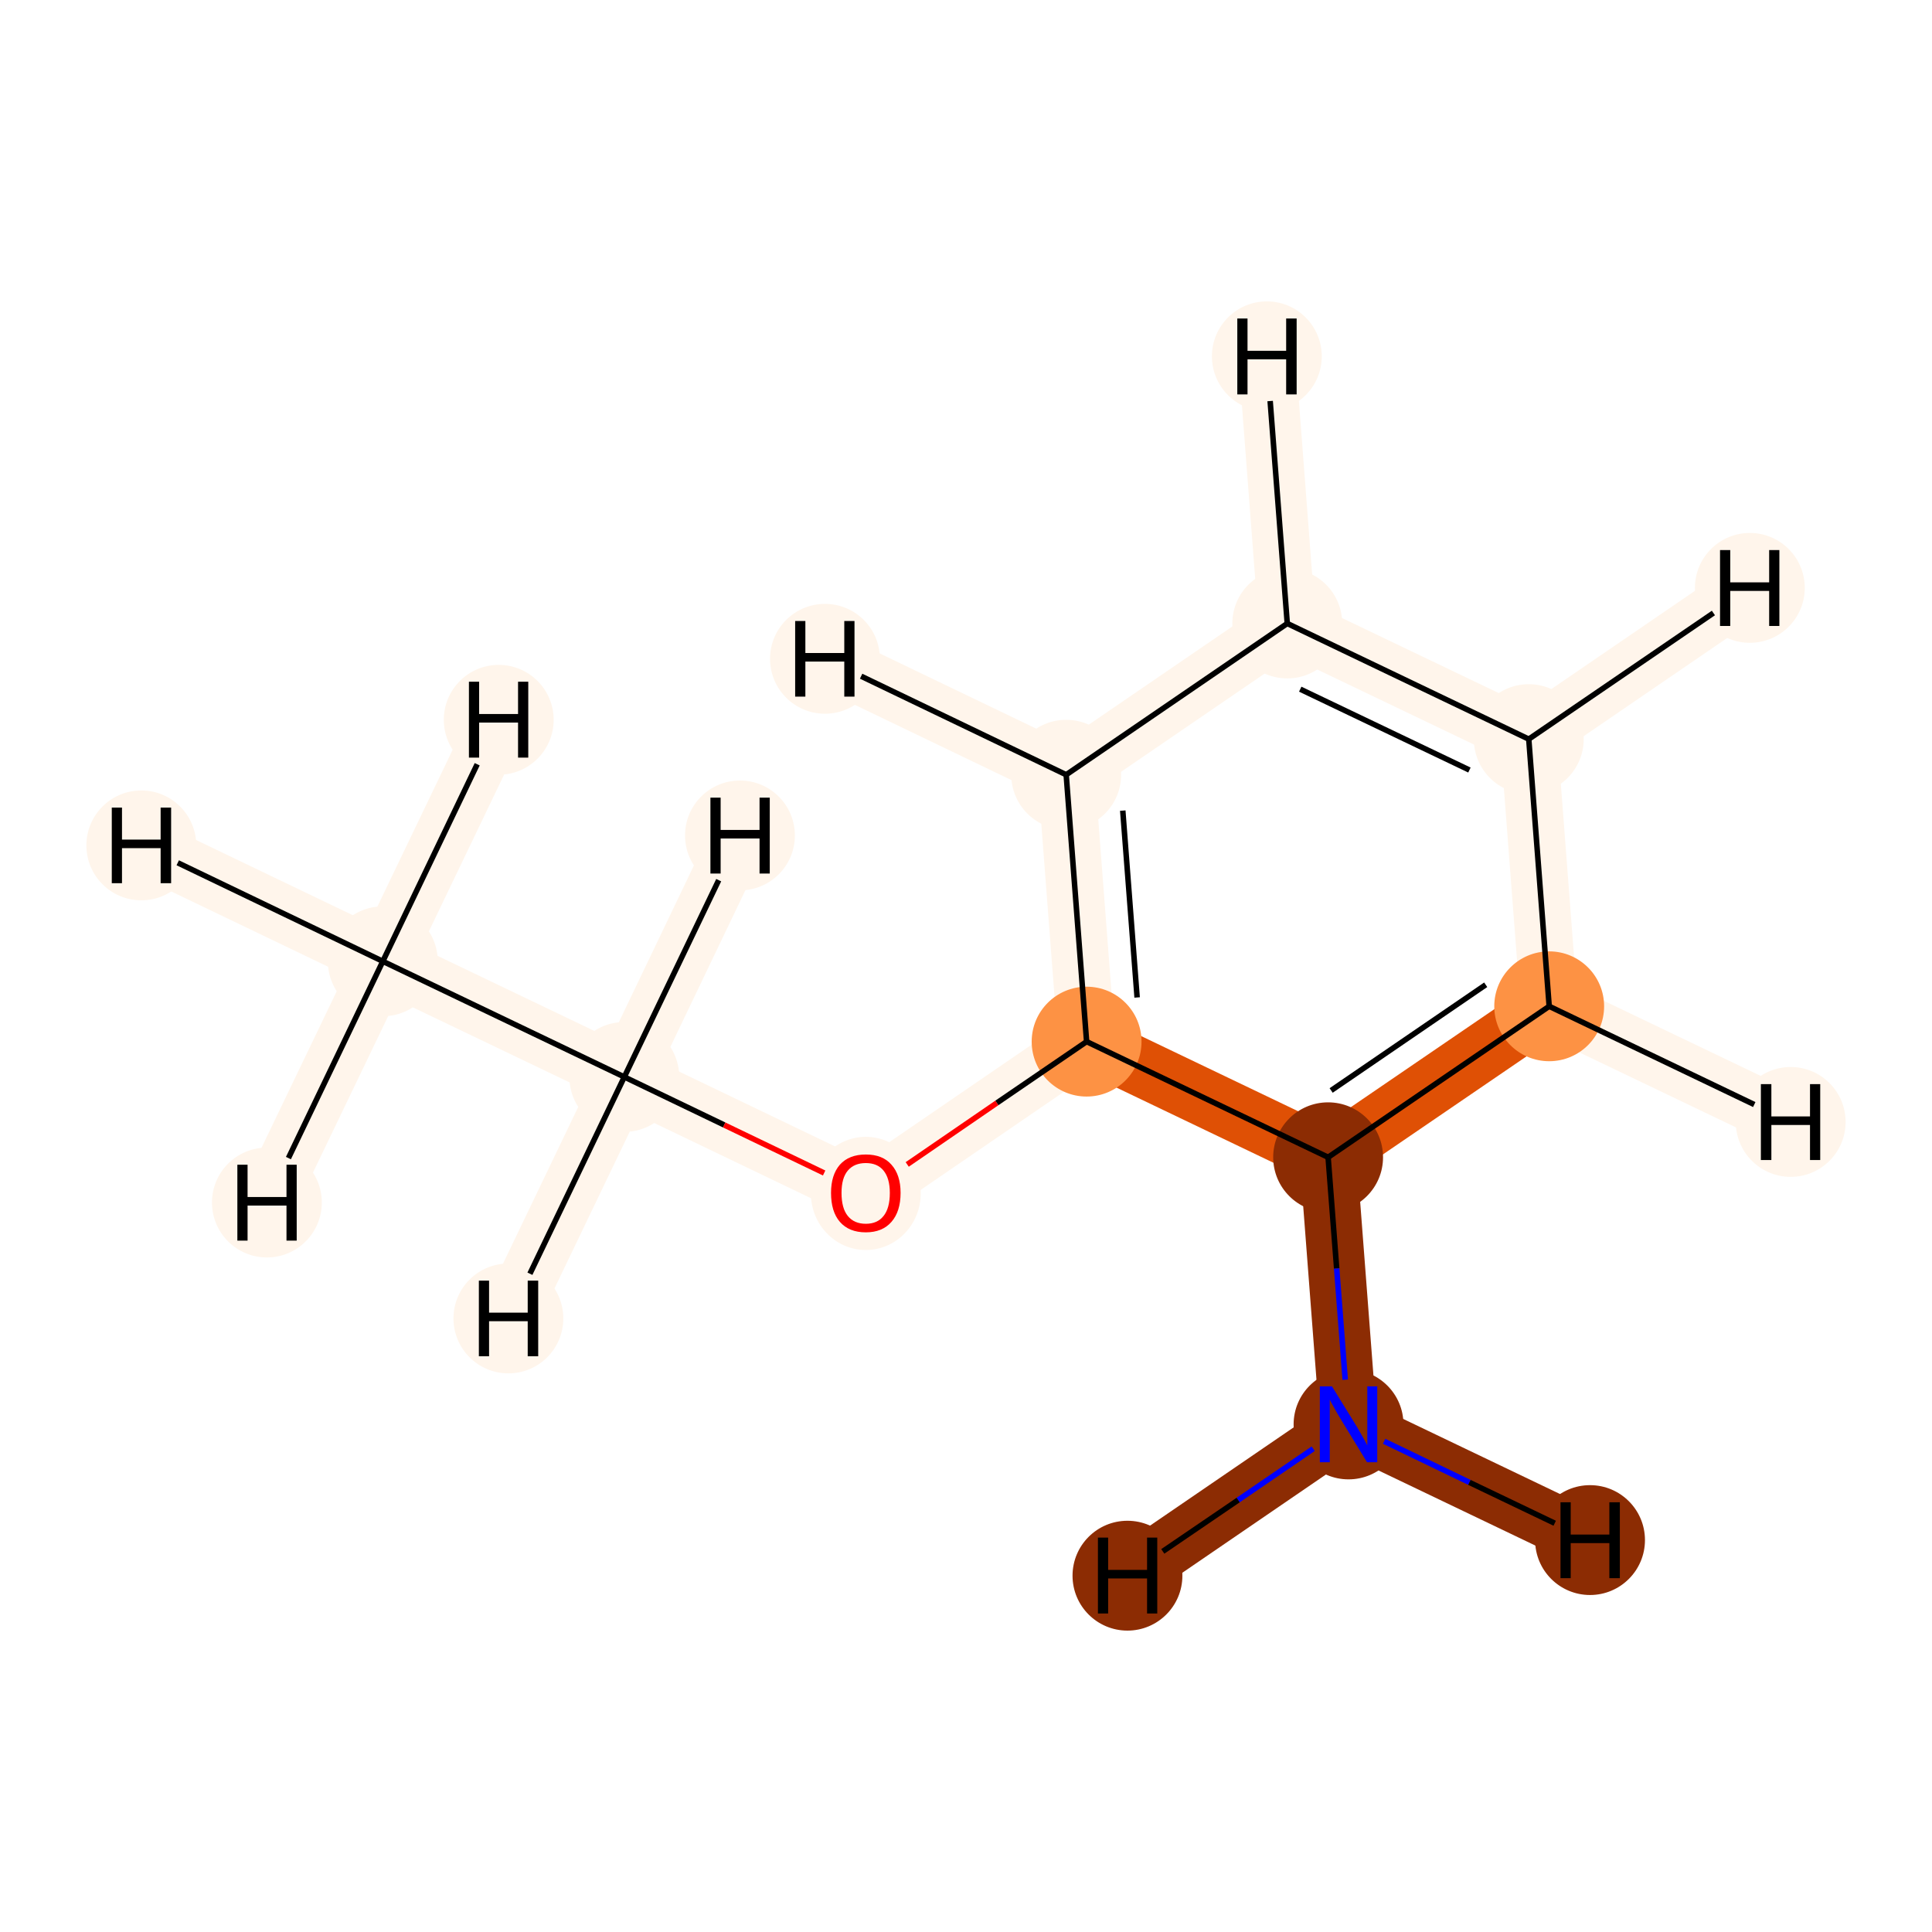 <?xml version='1.0' encoding='iso-8859-1'?>
<svg version='1.1' baseProfile='full'
              xmlns='http://www.w3.org/2000/svg'
                      xmlns:rdkit='http://www.rdkit.org/xml'
                      xmlns:xlink='http://www.w3.org/1999/xlink'
                  xml:space='preserve'
width='700px' height='700px' viewBox='0 0 700 700'>
<!-- END OF HEADER -->
<rect style='opacity:1.0;fill:#FFFFFF;stroke:none' width='700.0' height='700.0' x='0.0' y='0.0'> </rect>
<path d='M 138.7,348.3 L 226.2,390.2' style='fill:none;fill-rule:evenodd;stroke:#FFF5EB;stroke-width:20.7px;stroke-linecap:butt;stroke-linejoin:miter;stroke-opacity:1' />
<path d='M 138.7,348.3 L 51.2,306.3' style='fill:none;fill-rule:evenodd;stroke:#FFF5EB;stroke-width:20.7px;stroke-linecap:butt;stroke-linejoin:miter;stroke-opacity:1' />
<path d='M 138.7,348.3 L 180.7,260.8' style='fill:none;fill-rule:evenodd;stroke:#FFF5EB;stroke-width:20.7px;stroke-linecap:butt;stroke-linejoin:miter;stroke-opacity:1' />
<path d='M 138.7,348.3 L 96.7,435.7' style='fill:none;fill-rule:evenodd;stroke:#FFF5EB;stroke-width:20.7px;stroke-linecap:butt;stroke-linejoin:miter;stroke-opacity:1' />
<path d='M 226.2,390.2 L 313.7,432.2' style='fill:none;fill-rule:evenodd;stroke:#FFF5EB;stroke-width:20.7px;stroke-linecap:butt;stroke-linejoin:miter;stroke-opacity:1' />
<path d='M 226.2,390.2 L 268.1,302.7' style='fill:none;fill-rule:evenodd;stroke:#FFF5EB;stroke-width:20.7px;stroke-linecap:butt;stroke-linejoin:miter;stroke-opacity:1' />
<path d='M 226.2,390.2 L 184.2,477.7' style='fill:none;fill-rule:evenodd;stroke:#FFF5EB;stroke-width:20.7px;stroke-linecap:butt;stroke-linejoin:miter;stroke-opacity:1' />
<path d='M 313.7,432.2 L 393.7,377.4' style='fill:none;fill-rule:evenodd;stroke:#FFF5EB;stroke-width:20.7px;stroke-linecap:butt;stroke-linejoin:miter;stroke-opacity:1' />
<path d='M 393.7,377.4 L 386.3,280.7' style='fill:none;fill-rule:evenodd;stroke:#FFF5EB;stroke-width:20.7px;stroke-linecap:butt;stroke-linejoin:miter;stroke-opacity:1' />
<path d='M 393.7,377.4 L 481.2,419.3' style='fill:none;fill-rule:evenodd;stroke:#DF5005;stroke-width:20.7px;stroke-linecap:butt;stroke-linejoin:miter;stroke-opacity:1' />
<path d='M 386.3,280.7 L 466.4,225.9' style='fill:none;fill-rule:evenodd;stroke:#FFF5EB;stroke-width:20.7px;stroke-linecap:butt;stroke-linejoin:miter;stroke-opacity:1' />
<path d='M 386.3,280.7 L 298.9,238.7' style='fill:none;fill-rule:evenodd;stroke:#FFF5EB;stroke-width:20.7px;stroke-linecap:butt;stroke-linejoin:miter;stroke-opacity:1' />
<path d='M 466.4,225.9 L 553.9,267.8' style='fill:none;fill-rule:evenodd;stroke:#FFF5EB;stroke-width:20.7px;stroke-linecap:butt;stroke-linejoin:miter;stroke-opacity:1' />
<path d='M 466.4,225.9 L 459.0,129.1' style='fill:none;fill-rule:evenodd;stroke:#FFF5EB;stroke-width:20.7px;stroke-linecap:butt;stroke-linejoin:miter;stroke-opacity:1' />
<path d='M 553.9,267.8 L 561.3,364.6' style='fill:none;fill-rule:evenodd;stroke:#FFF5EB;stroke-width:20.7px;stroke-linecap:butt;stroke-linejoin:miter;stroke-opacity:1' />
<path d='M 553.9,267.8 L 634.0,213.0' style='fill:none;fill-rule:evenodd;stroke:#FFF5EB;stroke-width:20.7px;stroke-linecap:butt;stroke-linejoin:miter;stroke-opacity:1' />
<path d='M 561.3,364.6 L 481.2,419.3' style='fill:none;fill-rule:evenodd;stroke:#DF5005;stroke-width:20.7px;stroke-linecap:butt;stroke-linejoin:miter;stroke-opacity:1' />
<path d='M 561.3,364.6 L 648.8,406.5' style='fill:none;fill-rule:evenodd;stroke:#FFF5EB;stroke-width:20.7px;stroke-linecap:butt;stroke-linejoin:miter;stroke-opacity:1' />
<path d='M 481.2,419.3 L 488.6,516.1' style='fill:none;fill-rule:evenodd;stroke:#8C2C03;stroke-width:20.7px;stroke-linecap:butt;stroke-linejoin:miter;stroke-opacity:1' />
<path d='M 488.6,516.1 L 408.5,570.9' style='fill:none;fill-rule:evenodd;stroke:#8C2C03;stroke-width:20.7px;stroke-linecap:butt;stroke-linejoin:miter;stroke-opacity:1' />
<path d='M 488.6,516.1 L 576.1,558.0' style='fill:none;fill-rule:evenodd;stroke:#8C2C03;stroke-width:20.7px;stroke-linecap:butt;stroke-linejoin:miter;stroke-opacity:1' />
<ellipse cx='138.7' cy='348.3' rx='19.4' ry='19.4'  style='fill:#FFF5EB;fill-rule:evenodd;stroke:#FFF5EB;stroke-width:1.0px;stroke-linecap:butt;stroke-linejoin:miter;stroke-opacity:1' />
<ellipse cx='226.2' cy='390.2' rx='19.4' ry='19.4'  style='fill:#FFF5EB;fill-rule:evenodd;stroke:#FFF5EB;stroke-width:1.0px;stroke-linecap:butt;stroke-linejoin:miter;stroke-opacity:1' />
<ellipse cx='313.7' cy='432.4' rx='19.4' ry='20.0'  style='fill:#FFF5EB;fill-rule:evenodd;stroke:#FFF5EB;stroke-width:1.0px;stroke-linecap:butt;stroke-linejoin:miter;stroke-opacity:1' />
<ellipse cx='393.7' cy='377.4' rx='19.4' ry='19.4'  style='fill:#FD9244;fill-rule:evenodd;stroke:#FD9244;stroke-width:1.0px;stroke-linecap:butt;stroke-linejoin:miter;stroke-opacity:1' />
<ellipse cx='386.3' cy='280.7' rx='19.4' ry='19.4'  style='fill:#FFF5EB;fill-rule:evenodd;stroke:#FFF5EB;stroke-width:1.0px;stroke-linecap:butt;stroke-linejoin:miter;stroke-opacity:1' />
<ellipse cx='466.4' cy='225.9' rx='19.4' ry='19.4'  style='fill:#FFF5EB;fill-rule:evenodd;stroke:#FFF5EB;stroke-width:1.0px;stroke-linecap:butt;stroke-linejoin:miter;stroke-opacity:1' />
<ellipse cx='553.9' cy='267.8' rx='19.4' ry='19.4'  style='fill:#FFF5EB;fill-rule:evenodd;stroke:#FFF5EB;stroke-width:1.0px;stroke-linecap:butt;stroke-linejoin:miter;stroke-opacity:1' />
<ellipse cx='561.3' cy='364.6' rx='19.4' ry='19.4'  style='fill:#FD9244;fill-rule:evenodd;stroke:#FD9244;stroke-width:1.0px;stroke-linecap:butt;stroke-linejoin:miter;stroke-opacity:1' />
<ellipse cx='481.2' cy='419.3' rx='19.4' ry='19.4'  style='fill:#8C2C03;fill-rule:evenodd;stroke:#8C2C03;stroke-width:1.0px;stroke-linecap:butt;stroke-linejoin:miter;stroke-opacity:1' />
<ellipse cx='488.6' cy='516.1' rx='19.4' ry='19.4'  style='fill:#8C2C03;fill-rule:evenodd;stroke:#8C2C03;stroke-width:1.0px;stroke-linecap:butt;stroke-linejoin:miter;stroke-opacity:1' />
<ellipse cx='51.2' cy='306.3' rx='19.4' ry='19.4'  style='fill:#FFF5EB;fill-rule:evenodd;stroke:#FFF5EB;stroke-width:1.0px;stroke-linecap:butt;stroke-linejoin:miter;stroke-opacity:1' />
<ellipse cx='180.7' cy='260.8' rx='19.4' ry='19.4'  style='fill:#FFF5EB;fill-rule:evenodd;stroke:#FFF5EB;stroke-width:1.0px;stroke-linecap:butt;stroke-linejoin:miter;stroke-opacity:1' />
<ellipse cx='96.7' cy='435.7' rx='19.4' ry='19.4'  style='fill:#FFF5EB;fill-rule:evenodd;stroke:#FFF5EB;stroke-width:1.0px;stroke-linecap:butt;stroke-linejoin:miter;stroke-opacity:1' />
<ellipse cx='268.1' cy='302.7' rx='19.4' ry='19.4'  style='fill:#FFF5EB;fill-rule:evenodd;stroke:#FFF5EB;stroke-width:1.0px;stroke-linecap:butt;stroke-linejoin:miter;stroke-opacity:1' />
<ellipse cx='184.2' cy='477.7' rx='19.4' ry='19.4'  style='fill:#FFF5EB;fill-rule:evenodd;stroke:#FFF5EB;stroke-width:1.0px;stroke-linecap:butt;stroke-linejoin:miter;stroke-opacity:1' />
<ellipse cx='298.9' cy='238.7' rx='19.4' ry='19.4'  style='fill:#FFF5EB;fill-rule:evenodd;stroke:#FFF5EB;stroke-width:1.0px;stroke-linecap:butt;stroke-linejoin:miter;stroke-opacity:1' />
<ellipse cx='459.0' cy='129.1' rx='19.4' ry='19.4'  style='fill:#FFF5EB;fill-rule:evenodd;stroke:#FFF5EB;stroke-width:1.0px;stroke-linecap:butt;stroke-linejoin:miter;stroke-opacity:1' />
<ellipse cx='634.0' cy='213.0' rx='19.4' ry='19.4'  style='fill:#FFF5EB;fill-rule:evenodd;stroke:#FFF5EB;stroke-width:1.0px;stroke-linecap:butt;stroke-linejoin:miter;stroke-opacity:1' />
<ellipse cx='648.8' cy='406.5' rx='19.4' ry='19.4'  style='fill:#FFF5EB;fill-rule:evenodd;stroke:#FFF5EB;stroke-width:1.0px;stroke-linecap:butt;stroke-linejoin:miter;stroke-opacity:1' />
<ellipse cx='408.5' cy='570.9' rx='19.4' ry='19.4'  style='fill:#8C2C03;fill-rule:evenodd;stroke:#8C2C03;stroke-width:1.0px;stroke-linecap:butt;stroke-linejoin:miter;stroke-opacity:1' />
<ellipse cx='576.1' cy='558.0' rx='19.4' ry='19.4'  style='fill:#8C2C03;fill-rule:evenodd;stroke:#8C2C03;stroke-width:1.0px;stroke-linecap:butt;stroke-linejoin:miter;stroke-opacity:1' />
<path class='bond-0 atom-0 atom-1' d='M 138.7,348.3 L 226.2,390.2' style='fill:none;fill-rule:evenodd;stroke:#000000;stroke-width:2.0px;stroke-linecap:butt;stroke-linejoin:miter;stroke-opacity:1' />
<path class='bond-10 atom-0 atom-10' d='M 138.7,348.3 L 64.4,312.6' style='fill:none;fill-rule:evenodd;stroke:#000000;stroke-width:2.0px;stroke-linecap:butt;stroke-linejoin:miter;stroke-opacity:1' />
<path class='bond-11 atom-0 atom-11' d='M 138.7,348.3 L 172.9,276.9' style='fill:none;fill-rule:evenodd;stroke:#000000;stroke-width:2.0px;stroke-linecap:butt;stroke-linejoin:miter;stroke-opacity:1' />
<path class='bond-12 atom-0 atom-12' d='M 138.7,348.3 L 104.5,419.6' style='fill:none;fill-rule:evenodd;stroke:#000000;stroke-width:2.0px;stroke-linecap:butt;stroke-linejoin:miter;stroke-opacity:1' />
<path class='bond-1 atom-1 atom-2' d='M 226.2,390.2 L 262.4,407.6' style='fill:none;fill-rule:evenodd;stroke:#000000;stroke-width:2.0px;stroke-linecap:butt;stroke-linejoin:miter;stroke-opacity:1' />
<path class='bond-1 atom-1 atom-2' d='M 262.4,407.6 L 298.6,425.0' style='fill:none;fill-rule:evenodd;stroke:#FF0000;stroke-width:2.0px;stroke-linecap:butt;stroke-linejoin:miter;stroke-opacity:1' />
<path class='bond-13 atom-1 atom-13' d='M 226.2,390.2 L 260.4,318.9' style='fill:none;fill-rule:evenodd;stroke:#000000;stroke-width:2.0px;stroke-linecap:butt;stroke-linejoin:miter;stroke-opacity:1' />
<path class='bond-14 atom-1 atom-14' d='M 226.2,390.2 L 192.0,461.5' style='fill:none;fill-rule:evenodd;stroke:#000000;stroke-width:2.0px;stroke-linecap:butt;stroke-linejoin:miter;stroke-opacity:1' />
<path class='bond-2 atom-2 atom-3' d='M 328.7,421.9 L 361.2,399.6' style='fill:none;fill-rule:evenodd;stroke:#FF0000;stroke-width:2.0px;stroke-linecap:butt;stroke-linejoin:miter;stroke-opacity:1' />
<path class='bond-2 atom-2 atom-3' d='M 361.2,399.6 L 393.7,377.4' style='fill:none;fill-rule:evenodd;stroke:#000000;stroke-width:2.0px;stroke-linecap:butt;stroke-linejoin:miter;stroke-opacity:1' />
<path class='bond-3 atom-3 atom-4' d='M 393.7,377.4 L 386.3,280.7' style='fill:none;fill-rule:evenodd;stroke:#000000;stroke-width:2.0px;stroke-linecap:butt;stroke-linejoin:miter;stroke-opacity:1' />
<path class='bond-3 atom-3 atom-4' d='M 412.0,361.4 L 406.8,293.7' style='fill:none;fill-rule:evenodd;stroke:#000000;stroke-width:2.0px;stroke-linecap:butt;stroke-linejoin:miter;stroke-opacity:1' />
<path class='bond-9 atom-8 atom-3' d='M 481.2,419.3 L 393.7,377.4' style='fill:none;fill-rule:evenodd;stroke:#000000;stroke-width:2.0px;stroke-linecap:butt;stroke-linejoin:miter;stroke-opacity:1' />
<path class='bond-4 atom-4 atom-5' d='M 386.3,280.7 L 466.4,225.9' style='fill:none;fill-rule:evenodd;stroke:#000000;stroke-width:2.0px;stroke-linecap:butt;stroke-linejoin:miter;stroke-opacity:1' />
<path class='bond-15 atom-4 atom-15' d='M 386.3,280.7 L 312.0,245.0' style='fill:none;fill-rule:evenodd;stroke:#000000;stroke-width:2.0px;stroke-linecap:butt;stroke-linejoin:miter;stroke-opacity:1' />
<path class='bond-5 atom-5 atom-6' d='M 466.4,225.9 L 553.9,267.8' style='fill:none;fill-rule:evenodd;stroke:#000000;stroke-width:2.0px;stroke-linecap:butt;stroke-linejoin:miter;stroke-opacity:1' />
<path class='bond-5 atom-5 atom-6' d='M 471.1,249.7 L 532.4,279.0' style='fill:none;fill-rule:evenodd;stroke:#000000;stroke-width:2.0px;stroke-linecap:butt;stroke-linejoin:miter;stroke-opacity:1' />
<path class='bond-16 atom-5 atom-16' d='M 466.4,225.9 L 460.2,145.3' style='fill:none;fill-rule:evenodd;stroke:#000000;stroke-width:2.0px;stroke-linecap:butt;stroke-linejoin:miter;stroke-opacity:1' />
<path class='bond-6 atom-6 atom-7' d='M 553.9,267.8 L 561.3,364.6' style='fill:none;fill-rule:evenodd;stroke:#000000;stroke-width:2.0px;stroke-linecap:butt;stroke-linejoin:miter;stroke-opacity:1' />
<path class='bond-17 atom-6 atom-17' d='M 553.9,267.8 L 620.8,222.1' style='fill:none;fill-rule:evenodd;stroke:#000000;stroke-width:2.0px;stroke-linecap:butt;stroke-linejoin:miter;stroke-opacity:1' />
<path class='bond-7 atom-7 atom-8' d='M 561.3,364.6 L 481.2,419.3' style='fill:none;fill-rule:evenodd;stroke:#000000;stroke-width:2.0px;stroke-linecap:butt;stroke-linejoin:miter;stroke-opacity:1' />
<path class='bond-7 atom-7 atom-8' d='M 538.3,356.8 L 482.3,395.1' style='fill:none;fill-rule:evenodd;stroke:#000000;stroke-width:2.0px;stroke-linecap:butt;stroke-linejoin:miter;stroke-opacity:1' />
<path class='bond-18 atom-7 atom-18' d='M 561.3,364.6 L 635.6,400.2' style='fill:none;fill-rule:evenodd;stroke:#000000;stroke-width:2.0px;stroke-linecap:butt;stroke-linejoin:miter;stroke-opacity:1' />
<path class='bond-8 atom-8 atom-9' d='M 481.2,419.3 L 484.3,459.6' style='fill:none;fill-rule:evenodd;stroke:#000000;stroke-width:2.0px;stroke-linecap:butt;stroke-linejoin:miter;stroke-opacity:1' />
<path class='bond-8 atom-8 atom-9' d='M 484.3,459.6 L 487.4,499.9' style='fill:none;fill-rule:evenodd;stroke:#0000FF;stroke-width:2.0px;stroke-linecap:butt;stroke-linejoin:miter;stroke-opacity:1' />
<path class='bond-19 atom-9 atom-19' d='M 475.8,524.9 L 448.6,543.5' style='fill:none;fill-rule:evenodd;stroke:#0000FF;stroke-width:2.0px;stroke-linecap:butt;stroke-linejoin:miter;stroke-opacity:1' />
<path class='bond-19 atom-9 atom-19' d='M 448.6,543.5 L 421.3,562.1' style='fill:none;fill-rule:evenodd;stroke:#000000;stroke-width:2.0px;stroke-linecap:butt;stroke-linejoin:miter;stroke-opacity:1' />
<path class='bond-20 atom-9 atom-20' d='M 501.5,522.2 L 532.4,537.1' style='fill:none;fill-rule:evenodd;stroke:#0000FF;stroke-width:2.0px;stroke-linecap:butt;stroke-linejoin:miter;stroke-opacity:1' />
<path class='bond-20 atom-9 atom-20' d='M 532.4,537.1 L 563.3,551.9' style='fill:none;fill-rule:evenodd;stroke:#000000;stroke-width:2.0px;stroke-linecap:butt;stroke-linejoin:miter;stroke-opacity:1' />
<path  class='atom-2' d='M 301.1 432.2
Q 301.1 425.7, 304.3 422.0
Q 307.6 418.3, 313.7 418.3
Q 319.8 418.3, 323.0 422.0
Q 326.3 425.7, 326.3 432.2
Q 326.3 438.9, 323.0 442.7
Q 319.7 446.5, 313.7 446.5
Q 307.6 446.5, 304.3 442.7
Q 301.1 439.0, 301.1 432.2
M 313.7 443.4
Q 317.9 443.4, 320.1 440.6
Q 322.4 437.8, 322.4 432.2
Q 322.4 426.9, 320.1 424.1
Q 317.9 421.4, 313.7 421.4
Q 309.5 421.4, 307.2 424.1
Q 304.9 426.8, 304.9 432.2
Q 304.9 437.8, 307.2 440.6
Q 309.5 443.4, 313.7 443.4
' fill='#FF0000'/>
<path  class='atom-9' d='M 482.6 502.3
L 491.6 516.9
Q 492.4 518.3, 493.9 520.9
Q 495.3 523.5, 495.4 523.7
L 495.4 502.3
L 499.0 502.3
L 499.0 529.8
L 495.3 529.8
L 485.6 513.9
Q 484.5 512.1, 483.3 509.9
Q 482.1 507.8, 481.8 507.1
L 481.8 529.8
L 478.2 529.8
L 478.2 502.3
L 482.6 502.3
' fill='#0000FF'/>
<path  class='atom-10' d='M 40.5 292.6
L 44.2 292.6
L 44.2 304.2
L 58.2 304.2
L 58.2 292.6
L 62.0 292.6
L 62.0 320.0
L 58.2 320.0
L 58.2 307.3
L 44.2 307.3
L 44.2 320.0
L 40.5 320.0
L 40.5 292.6
' fill='#000000'/>
<path  class='atom-11' d='M 169.9 247.0
L 173.6 247.0
L 173.6 258.7
L 187.7 258.7
L 187.7 247.0
L 191.4 247.0
L 191.4 274.5
L 187.7 274.5
L 187.7 261.8
L 173.6 261.8
L 173.6 274.5
L 169.9 274.5
L 169.9 247.0
' fill='#000000'/>
<path  class='atom-12' d='M 86.0 422.0
L 89.7 422.0
L 89.7 433.7
L 103.8 433.7
L 103.8 422.0
L 107.5 422.0
L 107.5 449.5
L 103.8 449.5
L 103.8 436.8
L 89.7 436.8
L 89.7 449.5
L 86.0 449.5
L 86.0 422.0
' fill='#000000'/>
<path  class='atom-13' d='M 257.4 289.0
L 261.1 289.0
L 261.1 300.7
L 275.2 300.7
L 275.2 289.0
L 278.9 289.0
L 278.9 316.5
L 275.2 316.5
L 275.2 303.8
L 261.1 303.8
L 261.1 316.5
L 257.4 316.5
L 257.4 289.0
' fill='#000000'/>
<path  class='atom-14' d='M 173.5 464.0
L 177.2 464.0
L 177.2 475.6
L 191.2 475.6
L 191.2 464.0
L 195.0 464.0
L 195.0 491.4
L 191.2 491.4
L 191.2 478.7
L 177.2 478.7
L 177.2 491.4
L 173.5 491.4
L 173.5 464.0
' fill='#000000'/>
<path  class='atom-15' d='M 288.1 225.0
L 291.8 225.0
L 291.8 236.6
L 305.9 236.6
L 305.9 225.0
L 309.6 225.0
L 309.6 252.4
L 305.9 252.4
L 305.9 239.7
L 291.8 239.7
L 291.8 252.4
L 288.1 252.4
L 288.1 225.0
' fill='#000000'/>
<path  class='atom-16' d='M 448.3 115.4
L 452.0 115.4
L 452.0 127.1
L 466.0 127.1
L 466.0 115.4
L 469.8 115.4
L 469.8 142.9
L 466.0 142.9
L 466.0 130.2
L 452.0 130.2
L 452.0 142.9
L 448.3 142.9
L 448.3 115.4
' fill='#000000'/>
<path  class='atom-17' d='M 623.2 199.3
L 626.9 199.3
L 626.9 211.0
L 641.0 211.0
L 641.0 199.3
L 644.7 199.3
L 644.7 226.8
L 641.0 226.8
L 641.0 214.1
L 626.9 214.1
L 626.9 226.8
L 623.2 226.8
L 623.2 199.3
' fill='#000000'/>
<path  class='atom-18' d='M 638.0 392.8
L 641.8 392.8
L 641.8 404.5
L 655.8 404.5
L 655.8 392.8
L 659.5 392.8
L 659.5 420.3
L 655.8 420.3
L 655.8 407.6
L 641.8 407.6
L 641.8 420.3
L 638.0 420.3
L 638.0 392.8
' fill='#000000'/>
<path  class='atom-19' d='M 397.8 557.1
L 401.5 557.1
L 401.5 568.8
L 415.6 568.8
L 415.6 557.1
L 419.3 557.1
L 419.3 584.6
L 415.6 584.6
L 415.6 571.9
L 401.5 571.9
L 401.5 584.6
L 397.8 584.6
L 397.8 557.1
' fill='#000000'/>
<path  class='atom-20' d='M 565.4 544.3
L 569.1 544.3
L 569.1 556.0
L 583.1 556.0
L 583.1 544.3
L 586.9 544.3
L 586.9 571.8
L 583.1 571.8
L 583.1 559.1
L 569.1 559.1
L 569.1 571.8
L 565.4 571.8
L 565.4 544.3
' fill='#000000'/>
</svg>
